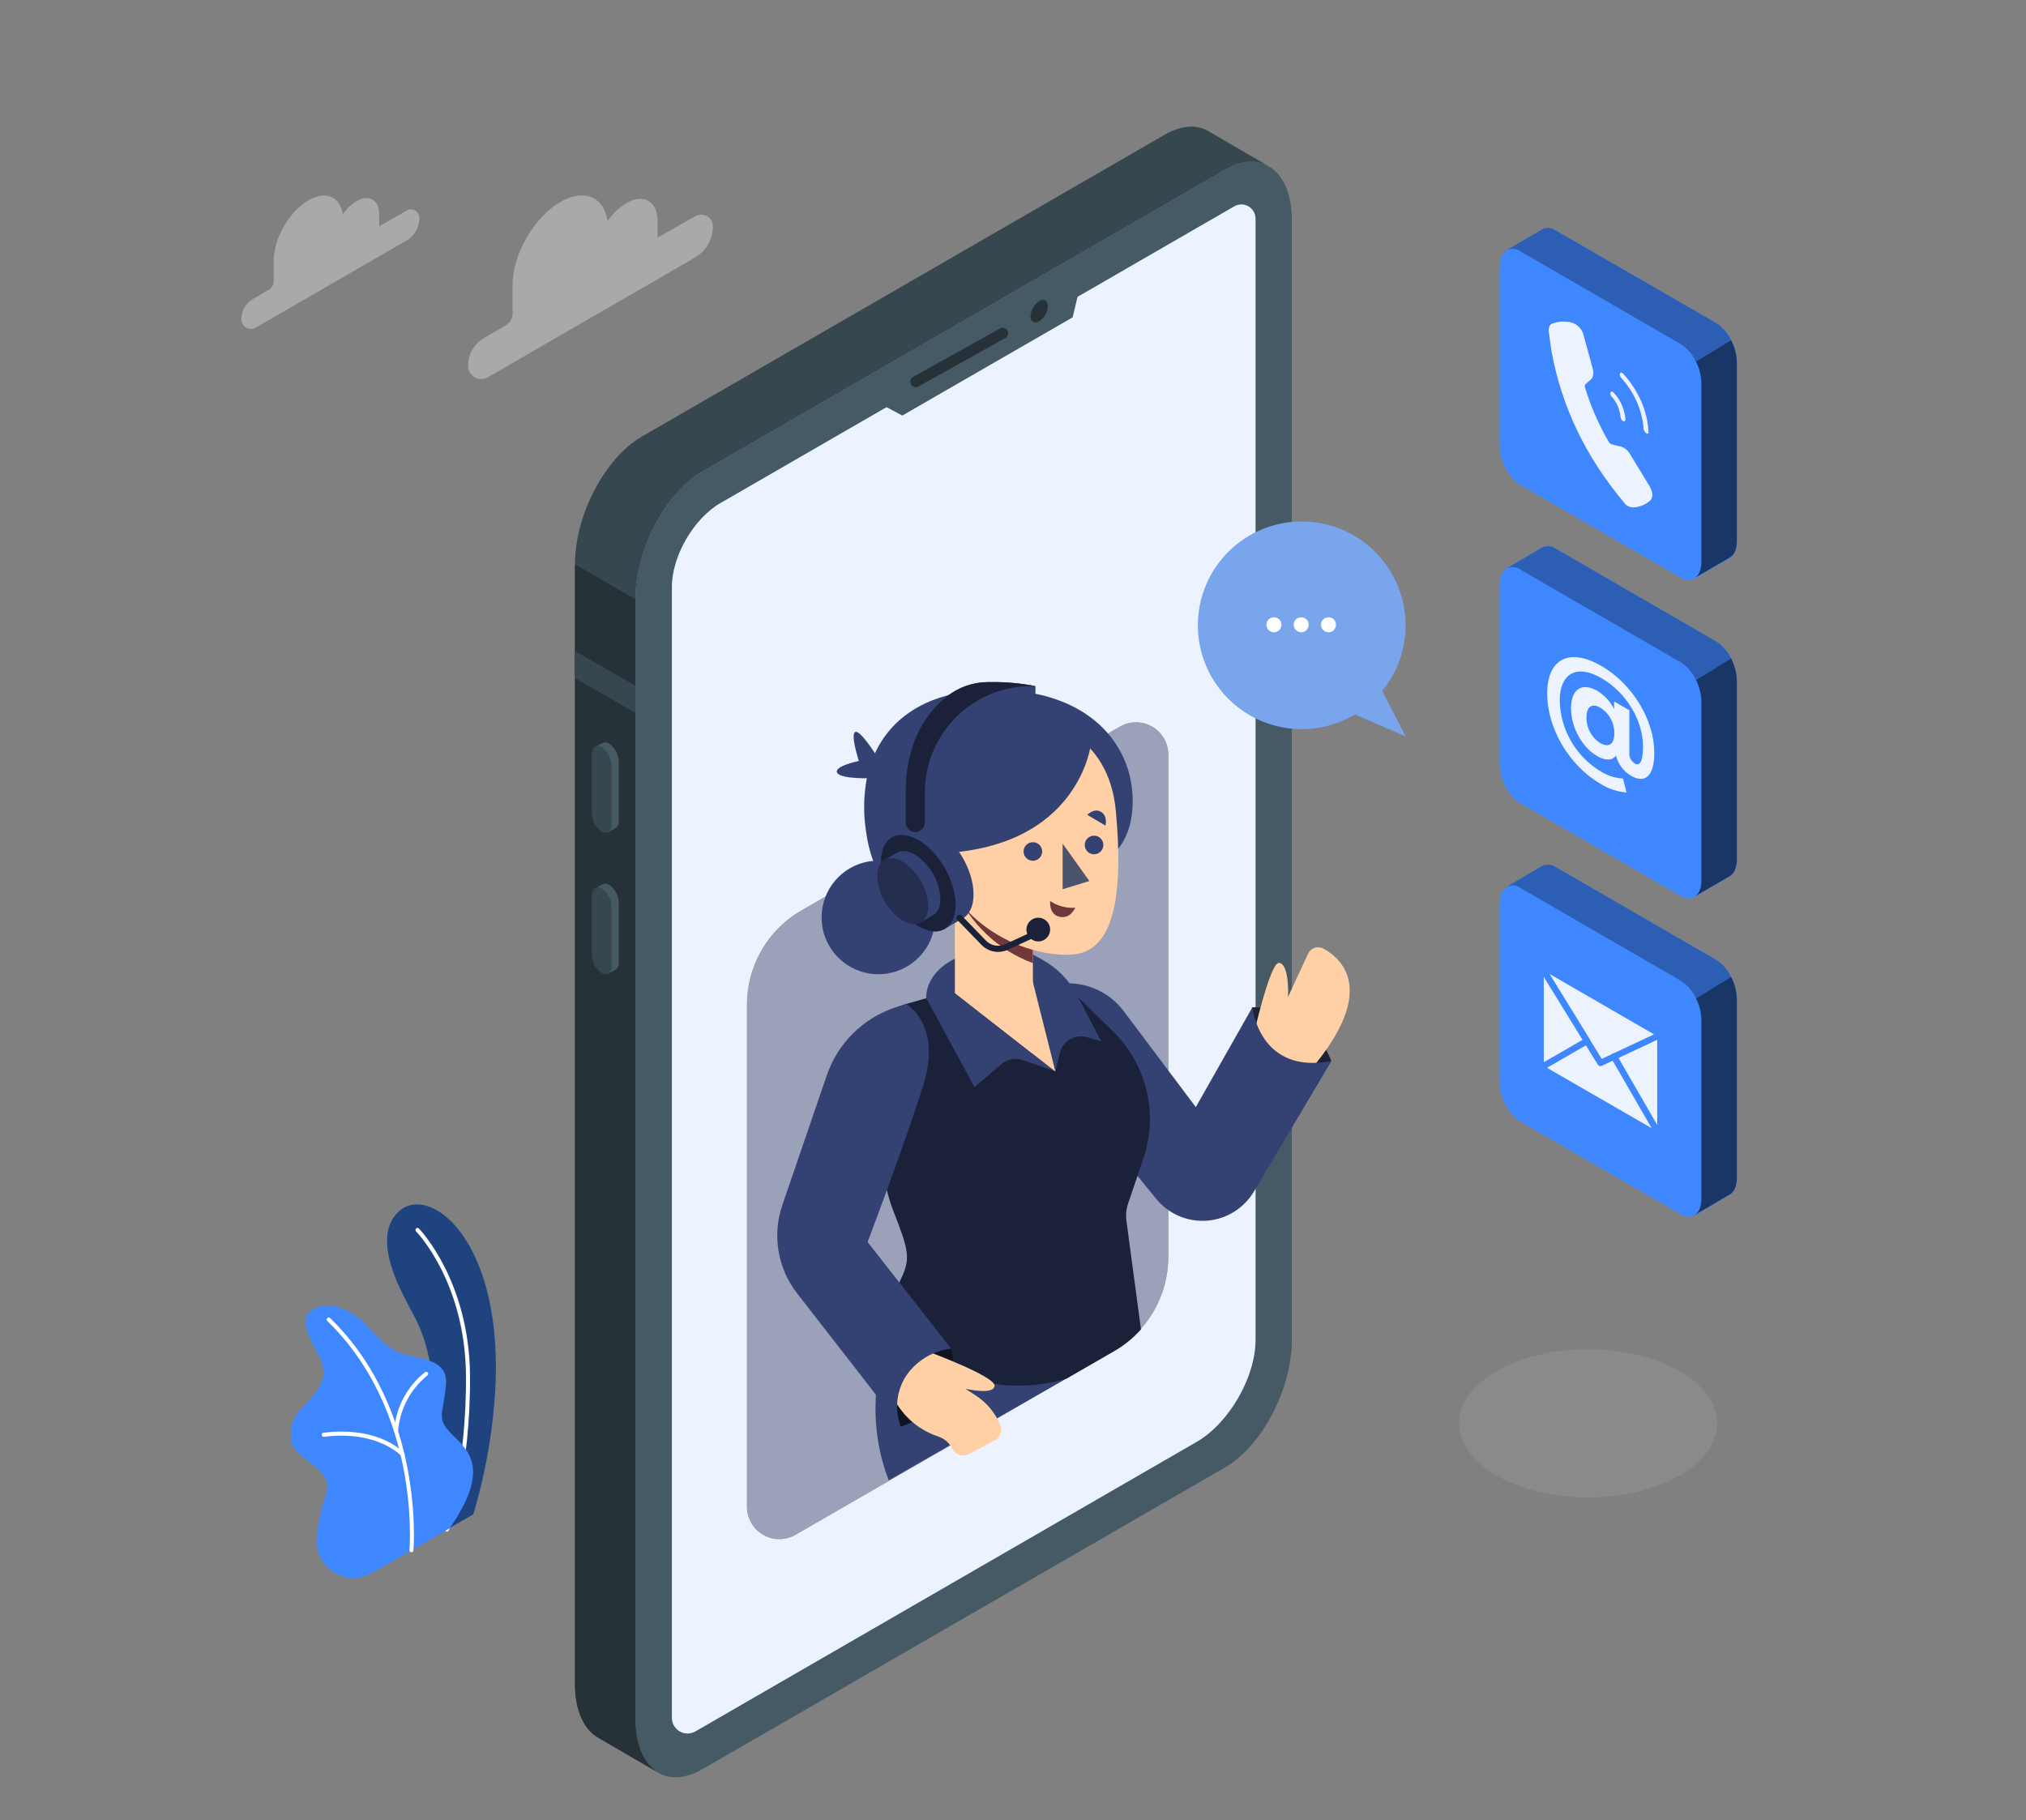 <svg width="276" height="248" viewBox="0 0 276 248" fill="none" xmlns="http://www.w3.org/2000/svg">
<rect x="0" y="0" width="276" height="248" fill="#808080" stroke="none"/>
<g clip-path="url(#clip0_433_5466)">
<path opacity="0.1" d="M216.342 204.007C206.635 204.007 198.766 199.488 198.766 193.914C198.766 188.34 206.635 183.821 216.342 183.821C226.049 183.821 233.918 188.34 233.918 193.914C233.918 199.488 226.049 204.007 216.342 204.007Z" fill="#E6E6E6"/>
<path d="M64.473 206.319L56.765 210.752C56.765 210.752 60.702 198.379 58.604 185.907C57.811 181.194 56.109 178.854 55.515 177.593C54.92 176.332 50.311 168.541 54.413 164.973C58.516 161.405 68.058 168.579 67.54 187.78C67.305 194.064 66.275 200.294 64.473 206.319Z" fill="#3E87FF"/>
<path opacity="0.5" d="M64.473 206.319L56.765 210.752C56.765 210.752 60.702 198.379 58.604 185.907C57.811 181.194 56.109 178.854 55.515 177.593C54.92 176.332 50.311 168.541 54.413 164.973C58.516 161.405 68.058 168.579 67.54 187.78C67.305 194.064 66.275 200.294 64.473 206.319Z" fill="black"/>
<path d="M60.891 208.654C60.947 208.655 61.002 208.639 61.048 208.607C61.094 208.576 61.13 208.531 61.149 208.478C61.177 208.395 64.123 200.345 64.029 187.405C63.935 174.466 57.135 167.44 57.069 167.374C57.044 167.348 57.013 167.327 56.98 167.313C56.946 167.299 56.91 167.292 56.874 167.292C56.837 167.292 56.801 167.299 56.768 167.313C56.734 167.327 56.704 167.348 56.678 167.374C56.652 167.399 56.632 167.43 56.618 167.463C56.604 167.497 56.597 167.533 56.597 167.569C56.597 167.605 56.604 167.641 56.618 167.675C56.632 167.709 56.652 167.739 56.678 167.765C56.744 167.831 63.385 174.647 63.478 187.411C63.572 200.174 60.665 208.214 60.632 208.291C60.607 208.359 60.61 208.435 60.641 208.501C60.672 208.567 60.728 208.618 60.797 208.643C60.827 208.652 60.859 208.656 60.891 208.654Z" fill="white"/>
<path d="M61.258 208.213L50.719 214.27C49.621 214.919 48.318 215.131 47.071 214.862C45.824 214.594 44.724 213.865 43.99 212.822C43.292 211.737 42.998 210.441 43.159 209.16C43.665 203.687 46.044 202.426 43.131 199.987C40.218 197.548 39.458 197.377 39.624 195.031C39.789 192.686 41.391 191.661 42.151 190.736C42.911 189.811 45.014 187.873 43.583 185.01C42.151 182.147 40.196 179.377 43.159 178.111C44.926 177.351 47.872 178.364 49.81 180.467C51.748 182.571 53.345 184.085 55.201 184.591C57.056 185.098 60.922 185.181 60.757 188.38C60.591 191.579 59.743 192.675 60.503 194.101C61.935 196.766 68.162 198.28 61.258 208.213Z" fill="#3E87FF"/>
<path d="M56.051 211.473C56.12 211.471 56.185 211.444 56.236 211.397C56.286 211.351 56.318 211.288 56.326 211.22C56.326 211.032 57.945 192.135 44.95 179.559C44.897 179.514 44.828 179.492 44.759 179.496C44.69 179.5 44.624 179.53 44.576 179.58C44.528 179.631 44.501 179.697 44.5 179.767C44.499 179.836 44.524 179.903 44.57 179.955C57.378 192.35 55.792 210.983 55.776 211.17C55.77 211.242 55.792 211.314 55.838 211.37C55.885 211.425 55.951 211.46 56.023 211.467L56.051 211.473Z" fill="white"/>
<path d="M53.96 195.207C54.029 195.208 54.096 195.182 54.147 195.135C54.198 195.088 54.23 195.023 54.235 194.954C54.351 193.49 54.763 192.064 55.448 190.764C56.132 189.464 57.074 188.318 58.217 187.394C58.246 187.373 58.272 187.347 58.291 187.316C58.31 187.285 58.324 187.251 58.33 187.215C58.336 187.179 58.335 187.142 58.327 187.107C58.319 187.072 58.304 187.038 58.282 187.009C58.262 186.979 58.236 186.954 58.206 186.934C58.176 186.915 58.142 186.902 58.106 186.896C58.071 186.889 58.035 186.89 58 186.898C57.965 186.906 57.932 186.921 57.903 186.942C56.685 187.908 55.682 189.115 54.956 190.489C54.23 191.862 53.797 193.372 53.685 194.921C53.679 194.995 53.702 195.068 53.749 195.124C53.797 195.181 53.864 195.217 53.938 195.224L53.96 195.207Z" fill="white"/>
<path d="M54.859 198.451C54.926 198.451 54.99 198.428 55.041 198.384C55.096 198.336 55.129 198.268 55.134 198.195C55.139 198.122 55.116 198.049 55.068 197.994C54.936 197.839 51.682 194.249 44.056 195.202C43.984 195.211 43.918 195.249 43.874 195.307C43.829 195.365 43.81 195.438 43.819 195.51C43.829 195.583 43.866 195.649 43.924 195.694C43.982 195.739 44.055 195.76 44.127 195.752C51.451 194.833 54.628 198.324 54.661 198.357C54.686 198.385 54.717 198.408 54.751 198.424C54.785 198.44 54.822 198.449 54.859 198.451Z" fill="white"/>
<path d="M95.659 241.052L166.887 199.926C171.915 197.024 175.989 189.239 175.989 182.537V30.014C175.989 23.313 171.915 20.235 166.887 23.137L95.659 64.263C90.631 67.165 86.557 74.951 86.557 81.652V234.175C86.557 240.871 90.631 243.954 95.659 241.052Z" fill="#455A64"/>
<path d="M87.454 59.467L158.689 18.341C160.836 17.102 162.807 16.959 164.366 17.719C164.556 17.814 164.74 17.923 164.916 18.044L172.9 22.686C171.293 21.722 169.189 21.794 166.882 23.126L95.653 64.252C90.626 67.154 86.551 74.94 86.551 81.641V234.164C86.551 237.71 87.691 240.221 89.508 241.411L81.629 236.824C79.619 235.756 78.325 233.14 78.325 229.39V76.867C78.325 70.155 82.427 62.369 87.454 59.467Z" fill="#37474F"/>
<path d="M86.558 81.641V234.164C86.558 237.71 87.698 240.221 89.515 241.411L81.63 236.824C79.62 235.756 78.326 233.14 78.326 229.39V76.867L86.53 81.63L86.558 81.641Z" fill="#263238"/>
<path d="M78.353 88.7L86.558 93.436V97.136L78.353 92.395V88.7Z" fill="#37474F"/>
<path d="M81.948 113.308C82.681 113.732 83.275 113.28 83.275 112.305V104.349C83.268 103.851 83.144 103.363 82.913 102.922C82.683 102.481 82.353 102.1 81.948 101.81C81.216 101.386 80.621 101.81 80.621 102.813V110.769C80.629 111.267 80.753 111.755 80.983 112.196C81.214 112.637 81.544 113.018 81.948 113.308Z" fill="#37474F"/>
<path d="M83.281 112.327V104.349C83.274 103.851 83.15 103.363 82.919 102.922C82.689 102.481 82.358 102.1 81.954 101.81C81.833 101.726 81.692 101.674 81.546 101.661C81.399 101.647 81.251 101.672 81.117 101.733L82.114 101.221C82.25 101.156 82.401 101.127 82.552 101.139C82.703 101.15 82.848 101.202 82.973 101.287C83.377 101.577 83.708 101.958 83.94 102.399C84.171 102.839 84.296 103.328 84.305 103.826V111.777C84.326 111.978 84.295 112.18 84.216 112.366C84.137 112.552 84.013 112.715 83.854 112.839L82.813 113.39C82.979 113.271 83.109 113.109 83.192 112.922C83.274 112.736 83.305 112.53 83.281 112.327Z" fill="#455A64"/>
<path d="M81.948 132.563C82.681 132.987 83.275 132.563 83.275 131.561V123.604C83.267 123.107 83.143 122.619 82.913 122.178C82.683 121.737 82.352 121.356 81.948 121.066C81.216 120.642 80.621 121.066 80.621 122.074V130.025C80.628 130.522 80.751 131.011 80.982 131.452C81.213 131.893 81.543 132.274 81.948 132.563Z" fill="#37474F"/>
<path d="M83.281 131.561V123.604C83.273 123.107 83.149 122.619 82.918 122.178C82.688 121.737 82.358 121.356 81.954 121.066C81.832 120.983 81.692 120.932 81.545 120.919C81.399 120.906 81.251 120.93 81.117 120.989L82.113 120.471C82.249 120.403 82.401 120.373 82.552 120.385C82.704 120.396 82.849 120.449 82.972 120.538C83.378 120.827 83.71 121.207 83.941 121.648C84.173 122.089 84.297 122.578 84.305 123.076V131.049C84.326 131.25 84.296 131.453 84.217 131.639C84.138 131.825 84.013 131.987 83.853 132.112L82.813 132.662C82.985 132.54 83.12 132.372 83.203 132.178C83.285 131.984 83.312 131.77 83.281 131.561Z" fill="#455A64"/>
<path d="M98.148 68.541L168.144 28.115C168.436 27.947 168.767 27.858 169.104 27.857C169.441 27.857 169.772 27.944 170.065 28.111C170.358 28.278 170.602 28.519 170.773 28.809C170.944 29.099 171.036 29.43 171.04 29.767V182.538C171.04 187.636 167.422 193.897 163.006 196.446L94.729 235.888C94.405 236.074 94.038 236.172 93.664 236.172C93.291 236.171 92.924 236.073 92.6 235.886C92.277 235.699 92.008 235.43 91.821 235.107C91.634 234.784 91.536 234.417 91.535 234.043V80.011C91.508 75.804 94.492 70.645 98.148 68.541Z" fill="#3E87FF"/>
<path opacity="0.9" d="M98.148 68.541L168.144 28.115C168.436 27.947 168.767 27.858 169.104 27.857C169.441 27.857 169.772 27.944 170.065 28.111C170.358 28.278 170.602 28.519 170.773 28.809C170.944 29.099 171.036 29.43 171.04 29.767V182.538C171.04 187.636 167.422 193.897 163.006 196.446L94.729 235.888C94.405 236.074 94.038 236.172 93.664 236.172C93.291 236.171 92.924 236.073 92.6 235.886C92.277 235.699 92.008 235.43 91.821 235.107C91.634 234.784 91.536 234.417 91.535 234.043V80.011C91.508 75.804 94.492 70.645 98.148 68.541Z" fill="white"/>
<path d="M147.21 38.67L146.125 43.235L122.922 56.615L118.913 54.479L147.21 38.67Z" fill="#455A64"/>
<path d="M140.385 43.081C140.385 43.841 140.936 44.144 141.574 43.769C141.917 43.541 142.202 43.237 142.406 42.879C142.609 42.521 142.726 42.121 142.747 41.71C142.747 40.956 142.196 40.647 141.558 41.027C141.215 41.254 140.93 41.557 140.726 41.914C140.523 42.271 140.406 42.671 140.385 43.081Z" fill="#263238"/>
<path d="M124.754 52.745C124.881 52.744 125.006 52.712 125.118 52.651L136.967 46.044C137.134 45.945 137.257 45.785 137.308 45.598C137.359 45.411 137.335 45.211 137.241 45.042C137.146 44.872 136.99 44.746 136.804 44.69C136.618 44.635 136.418 44.654 136.246 44.744L124.391 51.352C124.247 51.432 124.133 51.557 124.068 51.709C124.004 51.861 123.991 52.029 124.033 52.189C124.074 52.348 124.168 52.49 124.298 52.59C124.429 52.691 124.589 52.745 124.754 52.745Z" fill="#263238"/>
<path d="M188.308 94.124C190.542 91.38 191.667 87.898 191.46 84.366C191.253 80.833 189.73 77.507 187.191 75.042C184.652 72.578 181.282 71.154 177.745 71.053C174.208 70.951 170.761 72.179 168.085 74.494C165.408 76.809 163.697 80.043 163.288 83.557C162.879 87.072 163.802 90.612 165.875 93.48C167.948 96.348 171.021 98.334 174.487 99.047C177.953 99.761 181.56 99.15 184.597 97.334L191.491 100.329L188.308 94.124Z" fill="#3E87FF"/>
<path opacity="0.4" d="M188.308 94.124C190.542 91.38 191.667 87.898 191.46 84.366C191.253 80.833 189.73 77.507 187.191 75.042C184.652 72.578 181.282 71.154 177.745 71.053C174.208 70.951 170.761 72.179 168.085 74.494C165.408 76.809 163.697 80.043 163.288 83.557C162.879 87.072 163.802 90.612 165.875 93.48C167.948 96.348 171.021 98.334 174.487 99.047C177.953 99.761 181.56 99.15 184.597 97.334L191.491 100.329L188.308 94.124Z" fill="#D3D3D3"/>
<path d="M101.762 136.863V205.278C101.761 206.052 101.964 206.813 102.35 207.483C102.736 208.154 103.292 208.711 103.962 209.098C104.632 209.486 105.392 209.69 106.165 209.69C106.939 209.69 107.7 209.487 108.37 209.1L145.217 187.824L151.748 184.057C153.997 182.757 155.865 180.889 157.165 178.641C158.466 176.392 159.153 173.842 159.159 171.244V102.824C159.16 102.05 158.958 101.289 158.572 100.619C158.185 99.948 157.629 99.391 156.96 99.004C156.29 98.617 155.53 98.412 154.756 98.412C153.982 98.412 153.222 98.615 152.552 99.002L109.163 124.05C106.913 125.348 105.045 127.216 103.746 129.465C102.446 131.714 101.762 134.266 101.762 136.863Z" fill="#344273"/>
<path opacity="0.5" d="M101.762 136.863V205.278C101.761 206.052 101.964 206.813 102.35 207.483C102.736 208.154 103.292 208.711 103.962 209.098C104.632 209.486 105.392 209.69 106.165 209.69C106.939 209.69 107.7 209.487 108.37 209.1L145.217 187.824L151.748 184.057C153.997 182.757 155.865 180.889 157.165 178.641C158.466 176.392 159.153 173.842 159.159 171.244V102.824C159.16 102.05 158.958 101.289 158.572 100.619C158.185 99.948 157.629 99.391 156.96 99.004C156.29 98.617 155.53 98.412 154.756 98.412C153.982 98.412 153.222 98.615 152.552 99.002L109.163 124.05C106.913 125.348 105.045 127.216 103.746 129.465C102.446 131.714 101.762 134.266 101.762 136.863Z" fill="white"/>
<path d="M122.99 177.345C122.99 177.345 116.091 188.787 121.074 201.688L145.236 187.823L122.99 177.345Z" fill="#344273"/>
<path d="M111.986 125.937C111.464 121.697 114.478 117.836 118.719 117.314C122.959 116.791 126.82 119.806 127.343 124.046C127.865 128.287 124.85 132.148 120.61 132.67C116.369 133.192 112.508 130.178 111.986 125.937Z" fill="#344273"/>
<path d="M119.624 103.292C119.624 103.292 117.251 99.437 116.524 99.718C115.797 99.999 116.998 103.672 116.998 103.672C116.998 103.672 113.408 104.421 114.074 105.324C114.74 106.227 119.129 106.012 119.129 106.012L119.624 103.292Z" fill="#344273"/>
<path d="M117.971 113.225C119.623 125.636 130.085 125.636 130.085 125.636L151.999 115.989C151.999 115.989 153.651 114.541 154.158 111.215C154.352 109.853 154.352 108.47 154.158 107.108C154.158 107.108 154.158 107.08 154.158 107.069C153.459 101.849 149.555 96.238 141.053 94.515C139.19 94.139 137.293 93.954 135.393 93.964C134.473 93.961 133.554 94.007 132.64 94.102C126.032 94.752 121.401 97.835 119.193 102.631C118.697 103.714 118.327 104.85 118.092 106.017C117.644 108.396 117.603 110.833 117.971 113.225Z" fill="#344273"/>
<path d="M170.584 137.232C170.584 137.232 178.364 136.962 181.36 144.544C181.36 144.544 178.056 146.774 173.722 144.544C169.389 142.314 170.584 137.232 170.584 137.232Z" fill="#344273"/>
<path opacity="0.5" d="M170.584 137.232C170.584 137.232 178.364 136.962 181.36 144.544C181.36 144.544 178.056 146.774 173.722 144.544C169.389 142.314 170.584 137.232 170.584 137.232Z" fill="black"/>
<path d="M170.805 140.883C170.805 140.883 173.007 131.313 174.169 131.197C175.331 131.082 175.557 134.116 175.463 135.828L178.216 129.903C178.304 129.719 178.428 129.555 178.581 129.421C178.734 129.286 178.913 129.185 179.107 129.123C179.301 129.06 179.506 129.038 179.709 129.058C179.912 129.078 180.108 129.139 180.287 129.237C183.04 130.751 187.869 135.355 177.688 146.736L170.805 140.883Z" fill="#FFD0A5"/>
<path d="M142.614 134.264L144.266 134.05C145.93 133.829 147.624 134.055 149.172 134.706C150.72 135.356 152.068 136.407 153.076 137.75L162.904 150.833L170.613 137.232C170.613 137.232 171.538 146.483 181.389 144.545L170.811 162.346C170.142 163.473 169.21 164.422 168.095 165.111C166.981 165.801 165.716 166.211 164.408 166.307C163.101 166.402 161.79 166.181 160.587 165.661C159.383 165.141 158.324 164.338 157.497 163.321L148.445 152.193L142.614 134.264Z" fill="#344273"/>
<path d="M121.635 164.797C123.837 170.38 124.079 171.47 122.736 174.262C121.8 176.324 121.063 178.47 120.533 180.671C120.533 180.671 130.742 192.113 145.273 187.829L151.803 184.063C153.161 183.28 154.385 182.283 155.426 181.112L153.439 166.289C153.339 165.509 153.418 164.716 153.67 163.971L155.757 157.853C156.775 154.865 156.927 151.65 156.194 148.58C155.461 145.509 153.874 142.709 151.616 140.503L144.601 133.648L126.177 136.004L123.424 136.792C121.622 137.313 120.068 138.467 119.048 140.042C118.029 141.617 117.612 143.507 117.874 145.365C118.777 151.862 120.252 161.289 121.635 164.797Z" fill="#344273"/>
<path opacity="0.5" d="M121.635 164.797C123.837 170.38 124.079 171.47 122.736 174.262C121.8 176.324 121.063 178.47 120.533 180.671C120.533 180.671 130.742 192.113 145.273 187.829L151.803 184.063C153.161 183.28 154.385 182.283 155.426 181.112L153.439 166.289C153.339 165.509 153.418 164.716 153.67 163.971L155.757 157.853C156.775 154.865 156.927 151.65 156.194 148.58C155.461 145.509 153.874 142.709 151.616 140.503L144.601 133.648L126.177 136.004L123.424 136.792C121.622 137.313 120.068 138.467 119.048 140.042C118.029 141.617 117.612 143.507 117.874 145.365C118.777 151.862 120.252 161.289 121.635 164.797Z" fill="black"/>
<path d="M132.744 148.118L136.433 144.974C136.824 144.64 137.295 144.413 137.8 144.317C138.305 144.22 138.826 144.257 139.313 144.424L143.773 145.96L144.373 143.46C144.467 143.071 144.638 142.705 144.877 142.384C145.116 142.063 145.418 141.794 145.763 141.593C146.109 141.392 146.492 141.263 146.889 141.214C147.286 141.165 147.689 141.196 148.073 141.307L150.006 141.858L146.735 135.592C145.667 133.551 144.022 131.869 142.005 130.757L140.722 130.052L130.123 130.603C130.123 130.603 126.175 132.255 126.175 135.971L132.744 148.085" fill="#344273"/>
<path d="M130.083 135.3L140.71 143.581V117.212H130.083V135.3Z" fill="#FFD0A5"/>
<path d="M140.541 133.125L143.774 145.982L130.124 135.299L140.541 133.125Z" fill="#FFD0A5"/>
<path d="M140.706 131.214C138.342 130.337 136.182 128.988 134.357 127.25C132.531 125.513 131.077 123.422 130.084 121.105V117.212H140.711L140.706 131.214Z" fill="#703838"/>
<path d="M138.417 97.67C142.448 97.67 151.015 99.916 152.007 110.466C152.998 121.016 152.04 129.187 146.599 129.98C141.159 130.773 128.517 126.825 126.821 113.17C125.125 99.514 134.491 97.67 138.417 97.67Z" fill="#FFD0A5"/>
<path d="M144.761 114.932V121.148L148.406 120.031L144.761 114.932Z" fill="#4C536C"/>
<path d="M140.707 117.272C140.008 117.272 139.441 116.705 139.441 116.006C139.441 115.306 140.008 114.74 140.707 114.74C141.407 114.74 141.974 115.306 141.974 116.006C141.974 116.705 141.407 117.272 140.707 117.272Z" fill="#344273"/>
<path d="M147.776 115.124C147.777 115.375 147.852 115.619 147.992 115.827C148.132 116.034 148.33 116.196 148.561 116.291C148.793 116.386 149.047 116.41 149.293 116.36C149.538 116.311 149.763 116.19 149.94 116.013C150.116 115.835 150.236 115.61 150.285 115.364C150.333 115.119 150.308 114.864 150.212 114.633C150.116 114.402 149.953 114.205 149.745 114.066C149.537 113.927 149.293 113.853 149.042 113.853C148.876 113.853 148.71 113.885 148.556 113.949C148.402 114.013 148.263 114.107 148.145 114.225C148.027 114.344 147.934 114.484 147.871 114.638C147.807 114.792 147.775 114.958 147.776 115.124Z" fill="#344273"/>
<path d="M150.591 112.482L148.113 111.011C148.113 111.011 149.06 110.026 150.007 110.615C150.954 111.204 150.591 112.482 150.591 112.482Z" fill="#344273"/>
<path d="M146.475 123.67C145.268 123.758 144.067 123.436 143.066 122.756C143.066 122.756 142.83 124.557 144.338 124.898C145.847 125.24 146.475 123.67 146.475 123.67Z" fill="#703838"/>
<path d="M148.638 101.26C148.638 101.26 147.124 115.824 127.318 116.281C127.318 116.281 121.332 101.805 133.16 97.102C144.987 92.4 148.638 101.26 148.638 101.26Z" fill="#344273"/>
<path d="M121.486 114.101L123.92 112.691C124.845 112.14 126.122 112.218 127.537 113.032C130.346 114.651 132.625 118.599 132.625 121.843C132.625 123.467 132.075 124.596 131.127 125.146L128.738 126.523L128.6 126.6L128.517 126.649C127.614 127.09 126.409 126.985 125.082 126.22C122.273 124.568 119.994 120.653 119.994 117.41C120.01 115.769 120.577 114.635 121.486 114.101Z" fill="#344273"/>
<path d="M121.504 122.394C119.518 118.954 119.518 115.237 121.504 114.09C123.489 112.944 126.709 114.803 128.695 118.242C130.681 121.682 130.681 125.399 128.695 126.546C126.709 127.692 123.49 125.833 121.504 122.394Z" fill="#344273"/>
<path opacity="0.5" d="M121.504 122.394C119.518 118.954 119.518 115.237 121.504 114.09C123.489 112.944 126.709 114.803 128.695 118.242C130.681 121.682 130.681 125.399 128.695 126.546C126.709 127.692 123.49 125.833 121.504 122.394Z" fill="black"/>
<path d="M120.509 117.157L122.161 116.193C122.789 115.819 123.664 115.868 124.633 116.424C125.646 117.086 126.488 117.976 127.093 119.024C127.697 120.071 128.047 121.246 128.113 122.454C128.113 123.555 127.722 124.342 127.089 124.706L125.437 125.647C125.408 125.669 125.377 125.687 125.344 125.702L125.289 125.735C124.902 125.882 124.484 125.932 124.073 125.88C123.662 125.828 123.271 125.676 122.932 125.438C121.92 124.777 121.078 123.887 120.474 122.841C119.869 121.795 119.519 120.621 119.452 119.414C119.496 118.296 119.882 117.52 120.509 117.157Z" fill="#344273"/>
<path d="M119.499 119.403C119.566 120.61 119.916 121.783 120.52 122.83C121.125 123.876 121.967 124.766 122.979 125.427C124.906 126.528 126.464 125.636 126.464 123.417C126.399 122.209 126.049 121.034 125.443 119.987C124.838 118.941 123.993 118.052 122.979 117.393C121.057 116.281 119.499 117.179 119.499 119.403Z" fill="#344273"/>
<path opacity="0.3" d="M119.499 119.403C119.566 120.61 119.916 121.783 120.52 122.83C121.125 123.876 121.967 124.766 122.979 125.427C124.906 126.528 126.464 125.636 126.464 123.417C126.399 122.209 126.049 121.034 125.443 119.987C124.838 118.941 123.993 118.052 122.979 117.393C121.057 116.281 119.499 117.179 119.499 119.403Z" fill="black"/>
<path d="M129.046 94.829C130.624 93.609 132.558 92.939 134.552 92.918H135.042C137.062 92.896 139.078 93.081 141.061 93.469C140.697 93.469 140.334 93.469 139.959 93.469H141.061V94.493H140.036C136.507 94.613 133.162 96.101 130.709 98.642C128.257 101.183 126.888 104.578 126.893 108.11V112.443C126.893 112.614 126.857 112.784 126.788 112.94C126.718 113.097 126.617 113.237 126.489 113.352C126.362 113.467 126.212 113.553 126.049 113.606C125.887 113.66 125.714 113.678 125.544 113.66H125.417L124.316 113.319C124.389 113.342 124.465 113.357 124.542 113.363C124.214 113.318 123.913 113.154 123.698 112.903C123.483 112.651 123.367 112.328 123.375 111.997V107.978C123.386 100.704 126.53 96.794 129.046 94.829Z" fill="#344273"/>
<path d="M135.978 129.677C136.432 129.677 136.881 129.58 137.294 129.391L140.735 127.8C140.789 127.781 140.838 127.75 140.88 127.711C140.921 127.672 140.954 127.624 140.977 127.572C140.999 127.519 141.01 127.462 141.009 127.405C141.008 127.348 140.996 127.292 140.972 127.24C140.948 127.188 140.914 127.141 140.871 127.103C140.829 127.065 140.779 127.036 140.724 127.018C140.67 127.001 140.612 126.994 140.556 127C140.499 127.006 140.444 127.023 140.394 127.051L136.952 128.642C136.513 128.846 136.022 128.908 135.546 128.82C135.07 128.731 134.634 128.495 134.298 128.147L130.995 124.733C130.917 124.656 130.812 124.612 130.703 124.612C130.593 124.612 130.488 124.656 130.411 124.733C130.335 124.811 130.292 124.916 130.292 125.025C130.292 125.134 130.335 125.238 130.411 125.316L133.715 128.73C134.009 129.032 134.361 129.272 134.75 129.435C135.139 129.597 135.556 129.68 135.978 129.677Z" fill="#344273"/>
<path opacity="0.5" d="M135.978 129.677C136.432 129.677 136.881 129.58 137.294 129.391L140.735 127.8C140.789 127.781 140.838 127.75 140.88 127.711C140.921 127.672 140.954 127.624 140.977 127.572C140.999 127.519 141.01 127.462 141.009 127.405C141.008 127.348 140.996 127.292 140.972 127.24C140.948 127.188 140.914 127.141 140.871 127.103C140.829 127.065 140.779 127.036 140.724 127.018C140.67 127.001 140.612 126.994 140.556 127C140.499 127.006 140.444 127.023 140.394 127.051L136.952 128.642C136.513 128.846 136.022 128.908 135.546 128.82C135.07 128.731 134.634 128.495 134.298 128.147L130.995 124.733C130.917 124.656 130.812 124.612 130.703 124.612C130.593 124.612 130.488 124.656 130.411 124.733C130.335 124.811 130.292 124.916 130.292 125.025C130.292 125.134 130.335 125.238 130.411 125.316L133.715 128.73C134.009 129.032 134.361 129.272 134.75 129.435C135.139 129.597 135.556 129.68 135.978 129.677Z" fill="black"/>
<path d="M139.833 126.644C139.833 126.962 139.928 127.273 140.104 127.537C140.281 127.801 140.532 128.007 140.826 128.129C141.12 128.251 141.443 128.283 141.755 128.221C142.067 128.159 142.353 128.005 142.578 127.781C142.803 127.556 142.956 127.269 143.018 126.957C143.08 126.645 143.048 126.322 142.927 126.028C142.805 125.735 142.599 125.484 142.335 125.307C142.07 125.13 141.759 125.036 141.441 125.036C141.015 125.036 140.606 125.205 140.304 125.507C140.003 125.808 139.833 126.217 139.833 126.644Z" fill="#344273"/>
<path opacity="0.5" d="M139.833 126.644C139.833 126.962 139.928 127.273 140.104 127.537C140.281 127.801 140.532 128.007 140.826 128.129C141.12 128.251 141.443 128.283 141.755 128.221C142.067 128.159 142.353 128.005 142.578 127.781C142.803 127.556 142.956 127.269 143.018 126.957C143.08 126.645 143.048 126.322 142.927 126.028C142.805 125.735 142.599 125.484 142.335 125.307C142.07 125.13 141.759 125.036 141.441 125.036C141.015 125.036 140.606 125.205 140.304 125.507C140.003 125.808 139.833 126.217 139.833 126.644Z" fill="black"/>
<path d="M123.385 107.978V111.997C123.378 112.328 123.493 112.651 123.709 112.902C123.924 113.154 124.224 113.318 124.553 113.363C124.734 113.382 124.917 113.363 125.091 113.307C125.264 113.25 125.424 113.158 125.56 113.036C125.695 112.914 125.804 112.765 125.878 112.598C125.952 112.432 125.99 112.251 125.99 112.069V107.978C125.987 106.025 126.379 104.092 127.142 102.295C127.905 100.498 129.024 98.874 130.432 97.52C131.839 96.167 133.506 95.112 135.331 94.42C137.157 93.727 139.104 93.411 141.055 93.491C139.073 93.103 137.056 92.918 135.036 92.94H134.557C132.563 92.96 130.63 93.631 129.051 94.851C126.529 96.794 123.385 100.704 123.385 107.978Z" fill="#344273"/>
<path opacity="0.5" d="M123.385 107.978V111.997C123.378 112.328 123.493 112.651 123.709 112.902C123.924 113.154 124.224 113.318 124.553 113.363C124.734 113.382 124.917 113.363 125.091 113.307C125.264 113.25 125.424 113.158 125.56 113.036C125.695 112.914 125.804 112.765 125.878 112.598C125.952 112.432 125.99 112.251 125.99 112.069V107.978C125.987 106.025 126.379 104.092 127.142 102.295C127.905 100.498 129.024 98.874 130.432 97.52C131.839 96.167 133.506 95.112 135.331 94.42C137.157 93.727 139.104 93.411 141.055 93.491C139.073 93.103 137.056 92.918 135.036 92.94H134.557C132.563 92.96 130.63 93.631 129.051 94.851C126.529 96.794 123.385 100.704 123.385 107.978Z" fill="black"/>
<path d="M129.574 183.727C129.574 183.727 132.239 191.067 122.713 194.371C122.713 194.371 119.602 189.801 122.713 186.062C125.824 182.323 129.574 183.727 129.574 183.727Z" fill="#344273"/>
<path opacity="0.7" d="M129.574 183.727C129.574 183.727 132.239 191.067 122.713 194.371C122.713 194.371 119.602 189.801 122.713 186.062C125.824 182.323 129.574 183.727 129.574 183.727Z" fill="black"/>
<path d="M126.232 184.063C126.232 184.063 135.537 187.472 135.488 188.793C135.438 190.115 131.534 189.212 131.534 189.212L132.96 190.148C134.462 191.128 135.625 192.546 136.292 194.211C136.437 194.578 136.442 194.986 136.306 195.357C136.17 195.727 135.902 196.035 135.554 196.221L132.019 198.093C131.819 198.199 131.6 198.264 131.375 198.284C131.15 198.304 130.923 198.278 130.708 198.209C130.493 198.14 130.294 198.028 130.123 197.88C129.952 197.733 129.812 197.552 129.712 197.35C129.515 196.96 129.242 196.614 128.911 196.331C128.579 196.047 128.194 195.832 127.779 195.698C125.857 195.059 122.273 193.22 120.836 188.187L126.232 184.063Z" fill="#FFD0A5"/>
<path d="M123.439 136.781C123.439 136.781 128.395 139.534 125.763 147.892C123.131 156.251 118.192 169.218 118.192 169.218L129.573 183.727C128.357 183.874 127.186 184.275 126.136 184.905C125.085 185.535 124.18 186.379 123.478 187.383C122.806 188.404 122.386 189.569 122.253 190.784C122.119 191.999 122.277 193.228 122.713 194.37L108.584 176.2C107.277 174.521 106.409 172.542 106.059 170.443C105.71 168.345 105.888 166.192 106.579 164.18L112.636 146.494C113.377 144.333 114.607 142.373 116.231 140.768C117.855 139.162 119.828 137.954 121.997 137.238L123.439 136.781Z" fill="#344273"/>
<path d="M233.814 87.406L211.916 74.742C211.664 74.567 211.372 74.458 211.067 74.424C210.763 74.391 210.454 74.433 210.17 74.549C210.11 74.577 210.053 74.61 210 74.648L205.237 77.44H205.27C204.669 77.781 204.29 78.574 204.29 79.708V104.068C204.29 106.127 205.539 108.523 207.087 109.415L228.985 122.079C229.263 122.28 229.594 122.395 229.936 122.41C230.279 122.424 230.618 122.338 230.912 122.161C230.897 122.167 230.884 122.177 230.874 122.189L235.604 119.436C236.22 119.106 236.611 118.302 236.611 117.151V92.753C236.611 90.693 235.383 88.298 233.814 87.406Z" fill="#3E87FF"/>
<path d="M235.829 89.713C235.386 88.771 234.687 87.972 233.813 87.406L211.915 74.742C211.663 74.567 211.371 74.458 211.067 74.424C210.762 74.391 210.453 74.433 210.169 74.549C210.11 74.577 210.052 74.61 209.999 74.648L205.236 77.44C205.527 77.291 205.854 77.225 206.18 77.249C206.506 77.273 206.82 77.387 207.086 77.577L228.984 90.242C229.888 90.833 230.604 91.669 231.049 92.653L235.829 89.713Z" fill="#3E87FF"/>
<path d="M231.782 119.937C231.782 121.038 231.43 121.803 230.874 122.139L235.603 119.386C236.22 119.056 236.611 118.252 236.611 117.101V92.752C236.588 91.692 236.32 90.652 235.829 89.713L231.05 92.653C231.509 93.565 231.759 94.568 231.782 95.588V119.937Z" fill="#3E87FF"/>
<path opacity="0.3" d="M235.829 89.713C235.386 88.771 234.687 87.972 233.813 87.406L211.915 74.742C211.663 74.567 211.371 74.458 211.067 74.424C210.762 74.391 210.453 74.433 210.169 74.549C210.11 74.577 210.052 74.61 209.999 74.648L205.236 77.44C205.527 77.291 205.854 77.225 206.18 77.249C206.506 77.273 206.82 77.387 207.086 77.577L228.984 90.242C229.888 90.833 230.604 91.669 231.049 92.653L235.829 89.713Z" fill="black"/>
<path opacity="0.6" d="M231.782 119.937C231.782 121.038 231.43 121.803 230.874 122.139L235.603 119.386C236.22 119.056 236.611 118.252 236.611 117.101V92.752C236.588 91.692 236.32 90.652 235.829 89.713L231.05 92.653C231.509 93.565 231.759 94.568 231.782 95.588V119.937Z" fill="black"/>
<path d="M225.361 102.565C225.361 105.72 224.111 106.794 222.239 105.709C221.722 105.415 221.271 105.019 220.911 104.546C220.552 104.073 220.291 103.532 220.146 102.956C219.596 103.633 218.742 103.677 217.542 102.983C215.571 101.843 214.018 99.129 214.018 96.491C214.018 93.854 215.554 92.945 217.542 94.091C218.551 94.685 219.365 95.559 219.888 96.607V95.566L221.963 96.767V102.471C221.933 102.771 221.984 103.074 222.114 103.347C222.243 103.62 222.444 103.852 222.696 104.018C223.395 104.426 223.825 103.738 223.825 101.695C223.825 98.121 221.534 94.333 218.148 92.378C214.761 90.424 212.476 91.784 212.476 95.462C212.521 97.413 213.058 99.322 214.039 101.01C215.021 102.698 216.413 104.11 218.087 105.114C218.996 105.674 220.028 106.003 221.093 106.072L221.584 107.972C220.343 107.872 219.144 107.477 218.087 106.821C213.682 104.272 210.769 99.14 210.769 94.493C210.769 89.845 213.71 88.16 218.148 90.726C222.437 93.199 225.361 98.149 225.361 102.565ZM219.921 99.916C219.931 99.218 219.761 98.529 219.426 97.916C219.091 97.303 218.603 96.788 218.01 96.42C216.909 95.776 216.121 96.227 216.121 97.725C216.107 98.424 216.274 99.115 216.604 99.732C216.935 100.348 217.419 100.869 218.01 101.243C219.111 101.866 219.921 101.464 219.921 99.916Z" fill="#3E87FF"/>
<g opacity="0.9">
<path d="M225.362 102.565C225.362 105.72 224.112 106.794 222.24 105.709C221.723 105.415 221.271 105.019 220.912 104.546C220.552 104.073 220.292 103.532 220.147 102.956C219.597 103.633 218.743 103.677 217.543 102.983C215.571 101.843 214.019 99.129 214.019 96.491C214.019 93.854 215.555 92.945 217.543 94.091C218.551 94.685 219.366 95.559 219.888 96.607V95.566L221.964 96.767V102.471C221.933 102.771 221.985 103.074 222.114 103.347C222.243 103.62 222.445 103.852 222.697 104.018C223.396 104.426 223.825 103.738 223.825 101.695C223.825 98.121 221.535 94.333 218.148 92.378C214.762 90.424 212.477 91.784 212.477 95.462C212.521 97.413 213.059 99.322 214.04 101.01C215.021 102.698 216.414 104.11 218.088 105.114C218.997 105.674 220.029 106.003 221.094 106.072L221.584 107.972C220.344 107.872 219.145 107.477 218.088 106.821C213.683 104.272 210.77 99.14 210.77 94.493C210.77 89.845 213.71 88.16 218.148 90.726C222.438 93.199 225.362 98.149 225.362 102.565ZM219.921 99.916C219.932 99.218 219.762 98.529 219.427 97.916C219.092 97.303 218.604 96.788 218.011 96.42C216.909 95.776 216.122 96.227 216.122 97.725C216.108 98.424 216.274 99.115 216.605 99.732C216.936 100.348 217.42 100.869 218.011 101.243C219.112 101.866 219.921 101.464 219.921 99.916Z" fill="white"/>
</g>
<path d="M233.814 130.784L211.916 118.12C211.664 117.944 211.372 117.835 211.067 117.802C210.762 117.769 210.453 117.814 210.17 117.933C210.11 117.96 210.053 117.993 210 118.032L205.237 120.823H205.27C204.669 121.165 204.29 121.958 204.29 123.086V147.435C204.29 149.5 205.539 151.89 207.087 152.782L228.985 165.446C229.262 165.648 229.593 165.764 229.936 165.779C230.279 165.794 230.619 165.706 230.912 165.529L230.874 165.562L235.604 162.781C236.22 162.456 236.611 161.68 236.611 160.496V136.125C236.611 134.066 235.383 131.676 233.814 130.784Z" fill="#3E87FF"/>
<path d="M235.829 133.091C235.387 132.148 234.689 131.348 233.813 130.784L211.915 118.12C211.663 117.944 211.371 117.835 211.066 117.802C210.761 117.769 210.453 117.814 210.169 117.933C210.11 117.96 210.052 117.993 209.999 118.032L205.236 120.823C205.526 120.673 205.853 120.606 206.179 120.629C206.506 120.652 206.82 120.765 207.086 120.955L228.984 133.62C229.89 134.212 230.606 135.05 231.049 136.037L235.829 133.091Z" fill="#3E87FF"/>
<path d="M231.782 163.309C231.782 164.41 231.43 165.176 230.874 165.539L235.603 162.759C236.22 162.434 236.611 161.657 236.611 160.473V136.125C236.588 135.067 236.32 134.028 235.829 133.091L231.05 136.031C231.509 136.941 231.759 137.942 231.782 138.96V163.309Z" fill="#3E87FF"/>
<path opacity="0.3" d="M235.829 133.091C235.387 132.148 234.689 131.348 233.813 130.784L211.915 118.12C211.663 117.944 211.371 117.835 211.066 117.802C210.761 117.769 210.453 117.814 210.169 117.933C210.11 117.96 210.052 117.993 209.999 118.032L205.236 120.823C205.526 120.673 205.853 120.606 206.179 120.629C206.506 120.652 206.82 120.765 207.086 120.955L228.984 133.62C229.89 134.212 230.606 135.05 231.049 136.037L235.829 133.091Z" fill="black"/>
<path opacity="0.6" d="M231.782 163.309C231.782 164.41 231.43 165.176 230.874 165.539L235.603 162.759C236.22 162.434 236.611 161.657 236.611 160.473V136.125C236.588 135.067 236.32 134.028 235.829 133.091L231.05 136.031C231.509 136.941 231.759 137.942 231.782 138.96V163.309Z" fill="black"/>
<path d="M215.589 141.67L210.308 133.091V144.715L215.589 141.67Z" fill="#3E87FF"/>
<path d="M220.494 144.142L225.764 153.266V141.659L220.494 144.142Z" fill="#3E87FF"/>
<path d="M211.106 132.7L216.53 141.51C216.553 141.53 216.573 141.552 216.59 141.576C216.595 141.598 216.595 141.621 216.59 141.642L218.204 144.263L219.569 143.619C219.59 143.596 219.614 143.576 219.641 143.559C219.694 143.527 219.755 143.508 219.817 143.503L225.323 140.921L211.106 132.7Z" fill="#3E87FF"/>
<path d="M219.696 144.517L218.22 145.21C218.163 145.237 218.101 145.25 218.039 145.249C217.963 145.25 217.888 145.231 217.821 145.194C217.754 145.158 217.699 145.104 217.659 145.04L216.045 142.419L210.748 145.48L225.004 153.707L219.696 144.517Z" fill="#3E87FF"/>
<g opacity="0.9">
<path d="M215.588 141.67L210.307 133.091V144.715L215.588 141.67Z" fill="white"/>
<path d="M220.494 144.142L225.763 153.265V141.658L220.494 144.142Z" fill="white"/>
<path d="M211.105 132.7L216.529 141.51C216.552 141.529 216.572 141.551 216.589 141.576C216.594 141.598 216.594 141.62 216.589 141.642L218.203 144.263L219.568 143.619C219.589 143.596 219.613 143.575 219.64 143.558C219.694 143.527 219.754 143.508 219.816 143.503L225.322 140.921L211.105 132.7Z" fill="white"/>
<path d="M219.695 144.516L218.22 145.21C218.163 145.236 218.101 145.25 218.038 145.248C217.962 145.249 217.887 145.23 217.82 145.194C217.754 145.157 217.698 145.104 217.658 145.039L216.045 142.418L210.748 145.48L225.003 153.706L219.695 144.516Z" fill="white"/>
</g>
<path d="M233.814 44.05L211.916 31.385C211.664 31.209 211.372 31.1 211.067 31.067C210.762 31.035 210.453 31.08 210.17 31.198C210.11 31.226 210.053 31.259 210 31.297L205.237 34.089H205.27C204.669 34.425 204.29 35.223 204.29 36.352V60.7C204.29 62.76 205.539 65.155 207.087 66.047L228.985 78.711C229.262 78.914 229.593 79.029 229.936 79.044C230.279 79.059 230.619 78.972 230.912 78.794L230.874 78.822L235.604 76.068C236.22 75.743 236.611 74.967 236.611 73.783V49.374C236.611 47.315 235.383 44.919 233.814 44.05Z" fill="#3E87FF"/>
<path d="M235.829 46.34C235.387 45.395 234.689 44.594 233.813 44.028L211.915 31.385C211.663 31.209 211.371 31.1 211.066 31.067C210.761 31.035 210.453 31.08 210.169 31.198C210.11 31.226 210.052 31.259 209.999 31.297L205.236 34.089C205.526 33.938 205.853 33.871 206.179 33.895C206.506 33.918 206.82 34.031 207.086 34.221L228.984 46.885C229.89 47.477 230.606 48.316 231.049 49.303L235.829 46.34Z" fill="#3E87FF"/>
<path d="M231.782 76.536C231.782 77.637 231.43 78.403 230.874 78.739L235.603 75.986C236.22 75.661 236.611 74.884 236.611 73.7V49.374C236.588 48.316 236.32 47.277 235.829 46.34L231.05 49.28C231.509 50.19 231.759 51.191 231.782 52.209V76.536Z" fill="#3E87FF"/>
<path opacity="0.3" d="M235.829 46.34C235.387 45.395 234.689 44.594 233.813 44.028L211.915 31.385C211.663 31.209 211.371 31.1 211.066 31.067C210.761 31.035 210.453 31.08 210.169 31.198C210.11 31.226 210.052 31.259 209.999 31.297L205.236 34.089C205.526 33.938 205.853 33.871 206.179 33.895C206.506 33.918 206.82 34.031 207.086 34.221L228.984 46.885C229.89 47.477 230.606 48.316 231.049 49.303L235.829 46.34Z" fill="black"/>
<path opacity="0.6" d="M231.782 76.536C231.782 77.637 231.43 78.403 230.874 78.739L235.603 75.986C236.22 75.661 236.611 74.884 236.611 73.7V49.374C236.588 48.316 236.32 47.277 235.829 46.34L231.05 49.28C231.509 50.19 231.759 51.191 231.782 52.209V76.536Z" fill="black"/>
<path d="M224.619 66.075C223.776 64.687 222.928 63.322 222.086 61.923C221.952 61.658 221.765 61.424 221.537 61.234C221.309 61.045 221.044 60.904 220.759 60.822C220.351 60.739 219.944 60.645 219.525 60.524C219.376 60.462 219.251 60.354 219.167 60.216C217.789 57.857 216.693 55.343 215.902 52.727C215.885 52.672 215.881 52.613 215.888 52.555C215.896 52.497 215.916 52.441 215.946 52.392C216.205 52.133 216.497 51.896 216.761 51.665C217.025 51.434 217.163 50.9 216.97 50.206C216.563 48.736 216.172 47.265 215.765 45.801C215.686 45.385 215.499 44.996 215.222 44.675C214.946 44.355 214.59 44.112 214.19 43.973C213.302 43.726 212.359 43.76 211.492 44.072C211.156 44.198 210.98 44.501 210.974 45.024C211.117 46.032 211.211 47.029 211.404 48.053C212.762 55.438 216.029 62.23 221.205 68.426C221.34 68.631 221.521 68.802 221.735 68.925C221.948 69.047 222.187 69.118 222.433 69.131C223.29 69.11 224.113 68.793 224.762 68.233C225.252 67.793 225.202 67.011 224.619 66.075Z" fill="#3E87FF"/>
<path d="M224.553 58.57C224.437 56.986 224.001 55.442 223.27 54.032C222.724 52.931 222.029 51.91 221.205 50.999C220.99 50.756 220.808 50.679 220.698 50.861C220.588 51.043 220.698 51.301 220.907 51.538L221.122 51.786C222.644 53.543 223.603 55.716 223.875 58.025C223.873 58.193 223.889 58.361 223.925 58.526C223.994 58.715 224.105 58.886 224.25 59.027C224.365 59.109 224.498 59.027 224.591 59.027C224.558 58.801 224.564 58.685 224.553 58.57Z" fill="#3E87FF"/>
<path d="M219.562 54.049C220.254 54.809 220.674 55.778 220.757 56.802C220.793 56.958 220.851 57.108 220.928 57.248C221.264 57.523 221.429 57.43 221.429 57.083C221.311 55.769 220.768 54.53 219.882 53.553C219.672 53.339 219.502 53.273 219.403 53.454C219.367 53.558 219.363 53.67 219.392 53.776C219.42 53.882 219.48 53.977 219.562 54.049Z" fill="#3E87FF"/>
<g opacity="0.9">
<path d="M224.619 66.075C223.777 64.687 222.929 63.321 222.087 61.923C221.953 61.658 221.766 61.423 221.538 61.234C221.309 61.044 221.045 60.904 220.76 60.822C220.352 60.739 219.945 60.645 219.526 60.524C219.377 60.462 219.252 60.354 219.168 60.216C217.79 57.856 216.694 55.343 215.903 52.727C215.886 52.671 215.881 52.612 215.889 52.555C215.897 52.497 215.916 52.441 215.947 52.391C216.206 52.133 216.498 51.896 216.762 51.665C217.026 51.433 217.164 50.899 216.971 50.205C216.564 48.735 216.173 47.265 215.765 45.8C215.687 45.384 215.499 44.996 215.223 44.675C214.947 44.354 214.591 44.112 214.191 43.972C213.303 43.725 212.36 43.76 211.493 44.072C211.157 44.198 210.98 44.501 210.975 45.024C211.118 46.032 211.212 47.028 211.404 48.053C212.763 55.438 216.03 62.229 221.206 68.426C221.341 68.631 221.522 68.802 221.736 68.924C221.949 69.047 222.188 69.117 222.433 69.13C223.29 69.11 224.114 68.793 224.763 68.233C225.253 67.792 225.203 67.01 224.619 66.075Z" fill="white"/>
<path d="M224.553 58.57C224.437 56.986 224.001 55.442 223.27 54.032C222.724 52.931 222.029 51.91 221.205 50.999C220.99 50.756 220.808 50.679 220.698 50.861C220.588 51.043 220.698 51.301 220.907 51.538L221.122 51.786C222.644 53.543 223.603 55.716 223.875 58.025C223.873 58.193 223.889 58.361 223.925 58.526C223.994 58.715 224.105 58.886 224.25 59.027C224.365 59.109 224.498 59.027 224.591 59.027C224.558 58.801 224.564 58.685 224.553 58.57Z" fill="white"/>
<path d="M219.566 54.049C220.257 54.809 220.677 55.778 220.761 56.802C220.797 56.958 220.854 57.108 220.931 57.248C221.267 57.523 221.433 57.43 221.433 57.083C221.315 55.769 220.772 54.53 219.885 53.553C219.676 53.339 219.505 53.273 219.406 53.454C219.371 53.558 219.367 53.67 219.395 53.776C219.424 53.882 219.483 53.977 219.566 54.049Z" fill="white"/>
</g>
<path opacity="0.4" d="M94.73 29.448L89.571 32.382V30.554C89.571 30.428 89.571 30.296 89.571 30.169C89.571 30.042 89.571 29.921 89.571 29.8V29.734C89.384 27.317 87.55 26.386 85.315 27.68C84.303 28.303 83.435 29.134 82.771 30.119C82.27 26.816 79.588 25.648 76.345 27.515C72.744 29.596 69.826 34.673 69.826 38.814V42.723C69.831 43.036 69.754 43.344 69.602 43.618C69.45 43.892 69.229 44.12 68.961 44.281L65.922 46.06C65.266 46.449 64.722 47.001 64.344 47.664C63.965 48.326 63.765 49.075 63.763 49.837C63.763 50.154 63.846 50.465 64.005 50.738C64.163 51.012 64.391 51.24 64.665 51.398C64.939 51.556 65.25 51.639 65.566 51.638C65.882 51.638 66.193 51.554 66.467 51.395L94.653 35.102C95.401 34.668 96.022 34.046 96.455 33.297C96.888 32.549 97.117 31.7 97.12 30.835C97.12 30.555 97.047 30.28 96.907 30.038C96.768 29.795 96.567 29.593 96.325 29.453C96.083 29.312 95.808 29.238 95.528 29.237C95.249 29.236 94.973 29.309 94.73 29.448Z" fill="#E6E6E6"/>
<path opacity="0.4" d="M55.398 28.682L51.649 30.835V29.491C51.649 29.398 51.649 29.304 51.649 29.211C51.649 29.117 51.649 29.029 51.649 28.941V28.908C51.511 27.151 50.178 26.474 48.554 27.416C47.819 27.866 47.188 28.469 46.704 29.183C46.335 26.793 44.386 25.929 42.029 27.289C39.408 28.803 37.288 32.481 37.288 35.504V38.351C37.286 38.574 37.226 38.793 37.114 38.986C37.002 39.179 36.842 39.34 36.65 39.452L34.447 40.746C33.968 41.028 33.571 41.431 33.295 41.914C33.02 42.397 32.876 42.943 32.878 43.499C32.878 43.727 32.938 43.951 33.051 44.148C33.164 44.346 33.327 44.511 33.523 44.626C33.719 44.742 33.942 44.804 34.17 44.808C34.398 44.811 34.622 44.755 34.822 44.645L55.343 32.795C55.887 32.481 56.339 32.029 56.653 31.485C56.967 30.941 57.132 30.323 57.133 29.695C57.133 29.492 57.08 29.292 56.979 29.116C56.878 28.939 56.733 28.792 56.557 28.69C56.381 28.587 56.182 28.532 55.979 28.531C55.775 28.53 55.575 28.582 55.398 28.682Z" fill="#E6E6E6"/>
<path d="M173.548 86.144C173.372 86.144 173.204 86.096 173.044 86C172.884 85.912 172.756 85.788 172.66 85.628C172.572 85.468 172.528 85.3 172.528 85.124C172.528 84.828 172.628 84.584 172.828 84.392C173.028 84.2 173.268 84.104 173.548 84.104C173.828 84.104 174.068 84.2 174.268 84.392C174.468 84.584 174.568 84.828 174.568 85.124C174.568 85.3 174.52 85.468 174.424 85.628C174.336 85.788 174.216 85.912 174.064 86C173.912 86.096 173.74 86.144 173.548 86.144ZM177.262 86.144C177.086 86.144 176.918 86.096 176.758 86C176.598 85.912 176.47 85.788 176.374 85.628C176.286 85.468 176.242 85.3 176.242 85.124C176.242 84.828 176.342 84.584 176.542 84.392C176.742 84.2 176.982 84.104 177.262 84.104C177.542 84.104 177.782 84.2 177.982 84.392C178.182 84.584 178.282 84.828 178.282 85.124C178.282 85.3 178.234 85.468 178.138 85.628C178.05 85.788 177.93 85.912 177.778 86C177.626 86.096 177.454 86.144 177.262 86.144ZM180.977 86.144C180.801 86.144 180.633 86.096 180.473 86C180.313 85.912 180.185 85.788 180.089 85.628C180.001 85.468 179.957 85.3 179.957 85.124C179.957 84.828 180.057 84.584 180.257 84.392C180.457 84.2 180.697 84.104 180.977 84.104C181.257 84.104 181.497 84.2 181.697 84.392C181.897 84.584 181.997 84.828 181.997 85.124C181.997 85.3 181.949 85.468 181.853 85.628C181.765 85.788 181.645 85.912 181.493 86C181.341 86.096 181.169 86.144 180.977 86.144Z" fill="white"/>
</g>
<defs>
<clipPath id="clip0_433_5466">
<rect width="275.313" height="248" fill="white" transform="matrix(-1 0 0 1 276 0)"/>
</clipPath>
</defs>
</svg>
